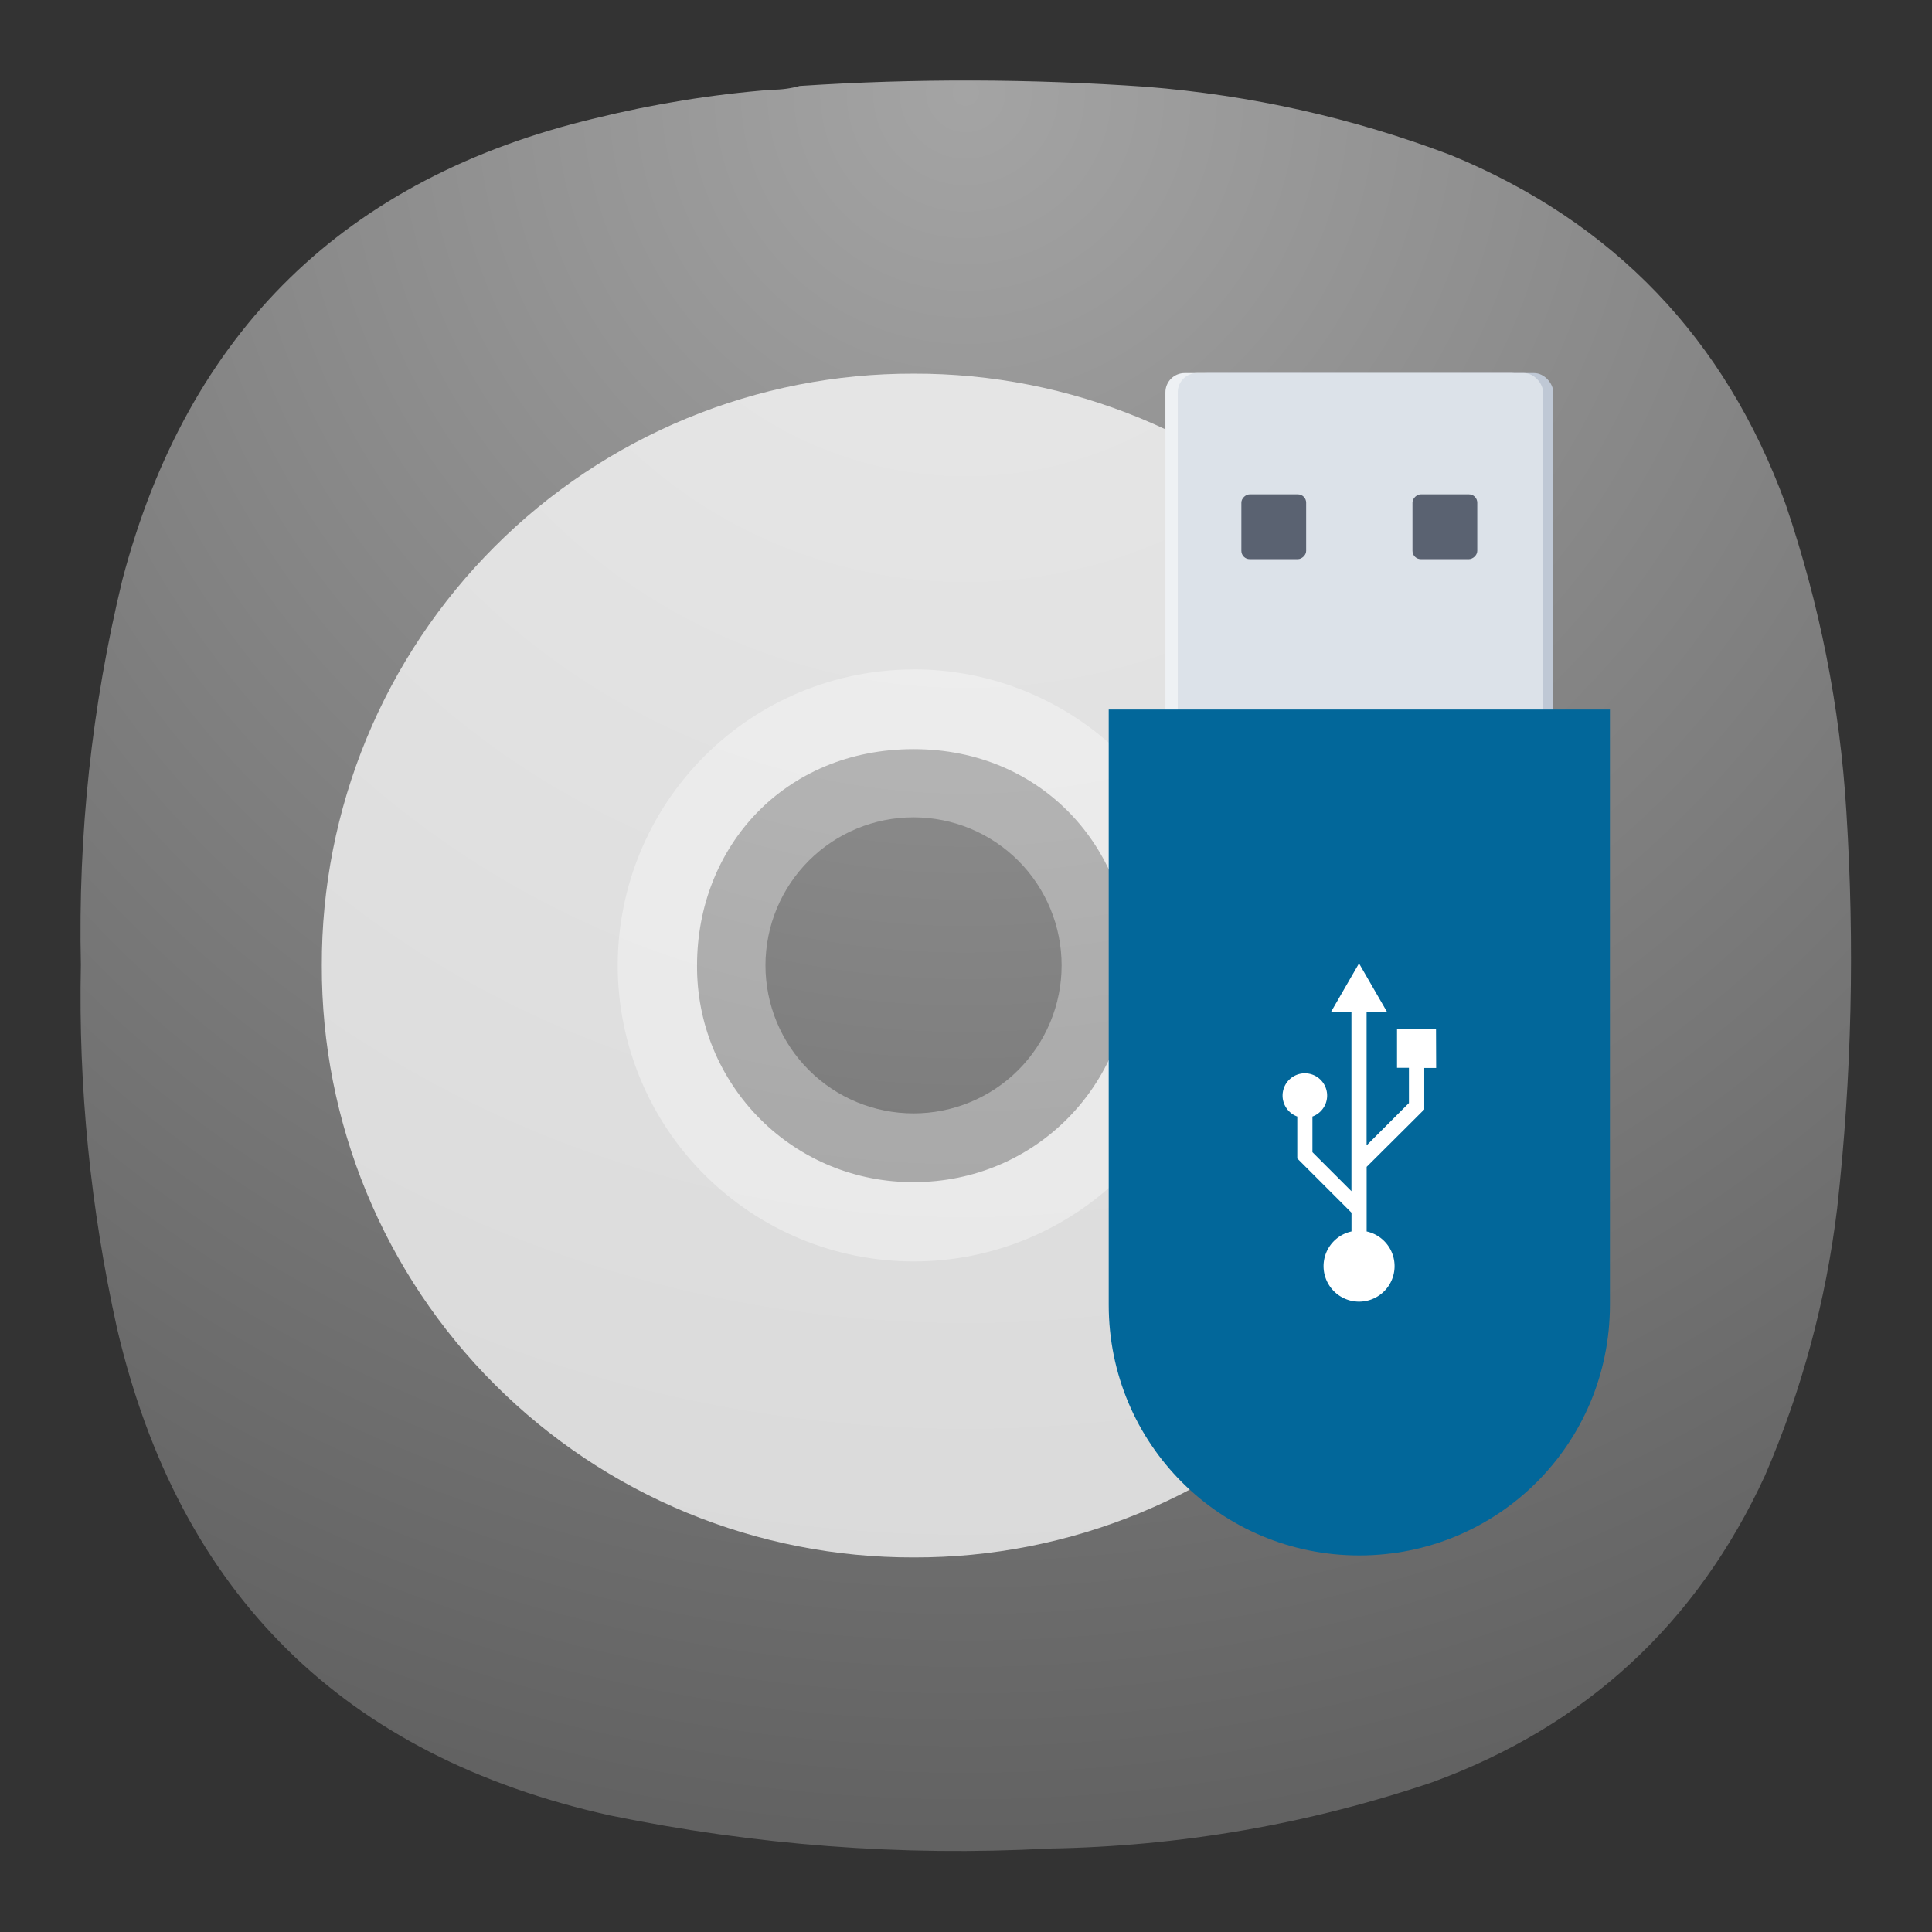 <?xml version="1.0" encoding="UTF-8" standalone="no"?>
<svg
   width="24"
   height="24"
   viewBox="0 0 24 24"
   fill="none"
   version="1.1"
   id="svg5996"
   sodipodi:docname="pendrive-image-recorder.svg"
   inkscape:version="1.2.2 (b0a8486541, 2022-12-01)"
   inkscape:export-filename="pendrive-image-recorder.pdf"
   inkscape:export-xdpi="800"
   inkscape:export-ydpi="800"
   xml:space="preserve"
   xmlns:inkscape="http://www.inkscape.org/namespaces/inkscape"
   xmlns:sodipodi="http://sodipodi.sourceforge.net/DTD/sodipodi-0.dtd"
   xmlns="http://www.w3.org/2000/svg"
   xmlns:svg="http://www.w3.org/2000/svg"><rect x="0" y="0" width="24" height="24" fill="#333333" stroke="none"/><sodipodi:namedview
     id="namedview5998"
     pagecolor="#ffffff"
     bordercolor="#000000"
     borderopacity="0.25"
     inkscape:showpageshadow="2"
     inkscape:pageopacity="0.0"
     inkscape:pagecheckerboard="0"
     inkscape:deskcolor="#d1d1d1"
     showgrid="false"
     inkscape:zoom="9.1041667"
     inkscape:cx="-3.569794"
     inkscape:cy="24.878719"
     inkscape:window-width="2560"
     inkscape:window-height="1000"
     inkscape:window-x="1680"
     inkscape:window-y="0"
     inkscape:window-maximized="1"
     inkscape:current-layer="svg5996" /><defs
     id="defs5994"><radialGradient
       id="paint0_radial_1_27"
       cx="0"
       cy="0"
       r="1"
       gradientUnits="userSpaceOnUse"
       gradientTransform="matrix(0,22,-22,0,2.883,-3.503)"><stop
         stop-color="#9BDF6C"
         id="stop5989"
         offset="0"
         style="stop-color:#a4a4a4;stop-opacity:1;" /><stop
         offset="1"
         stop-color="#204705"
         id="stop5991"
         style="stop-color:#626262;stop-opacity:1;" /></radialGradient><radialGradient
       id="paint0_radial_1_284"
       cx="0"
       cy="0"
       r="1"
       gradientUnits="userSpaceOnUse"
       gradientTransform="matrix(-11,22,-22,-11,-24.402,-4.165)"><stop
         stop-color="#9A9A9A"
         id="stop8367" /><stop
         offset="1"
         stop-color="#5D5D5D"
         id="stop8369" /></radialGradient><radialGradient
       fx="0"
       fy="0"
       cx="0"
       cy="0"
       r="1"
       gradientUnits="userSpaceOnUse"
       gradientTransform="matrix(0,16.5,-16.5,0,9,0.75)"
       spreadMethod="pad"
       id="radialGradient12763"><stop
         style="stop-opacity:1;stop-color:#a4a4a4"
         offset="0"
         id="stop12759" /><stop
         style="stop-opacity:1;stop-color:#626262"
         offset="1"
         id="stop12761" /></radialGradient><clipPath
       clipPathUnits="userSpaceOnUse"
       id="clipPath12773"><path
         d="M 0,0 H 19 V 19 H 0 Z"
         id="path12771" /></clipPath><clipPath
       clipPathUnits="userSpaceOnUse"
       id="clipPath12789"><path
         d="M 0,0 H 19 V 19 H 0 Z"
         id="path12787" /></clipPath><radialGradient
       fx="0"
       fy="0"
       cx="0"
       cy="0"
       r="1"
       gradientUnits="userSpaceOnUse"
       gradientTransform="matrix(0,16.5,-16.5,0,9,0.75)"
       spreadMethod="pad"
       id="radialGradient12763-3"><stop
         style="stop-opacity:1;stop-color:#a4a4a4"
         offset="0"
         id="stop12759-6" /><stop
         style="stop-opacity:1;stop-color:#626262"
         offset="1"
         id="stop12761-7" /></radialGradient></defs><g
     id="g12749-5"
     transform="matrix(1.333,0,0,1.333,-4.5225532e-4,-3.504174e-5)"><g
       id="g12751-3"><g
         id="g12757-5"><path
           d="m 7.195,0.836 c 0.09,0 0.176,-0.012 0.258,-0.035 1.078,-0.071 2.156,-0.067 3.231,0.008 0.976,0.078 1.921,0.289 2.836,0.636 1.519,0.625 2.558,1.711 3.121,3.254 0.316,0.93 0.507,1.887 0.566,2.867 0.078,1.235 0.051,2.465 -0.086,3.696 -0.105,0.863 -0.328,1.691 -0.672,2.488 -0.637,1.383 -1.672,2.336 -3.101,2.859 C 12.191,17 11,17.207 9.773,17.227 8.398,17.301 7.035,17.195 5.684,16.918 3.203,16.367 1.668,14.852 1.09,12.375 0.844,11.262 0.73,10.133 0.754,8.992 0.727,7.777 0.855,6.582 1.141,5.402 1.75,3.09 3.219,1.656 5.547,1.102 6.09,0.969 6.641,0.879 7.195,0.836 Z"
           style="fill:url(#radialGradient12763-3);fill-rule:evenodd;stroke:none"
           id="path12765-6" /></g></g></g><g
     id="g12628"
     transform="matrix(0.919,0,0,0.919,-1.394,-0.646)"><g
       id="g10410"
       transform="matrix(1,0,0,1,43.77,6.919)"><path
         opacity="0.75"
         d="m -21.902,6.835 c 0.003,-1.051 -0.202,-2.093 -0.604,-3.065 -0.401,-0.972 -0.99,-1.855 -1.734,-2.598 -0.743,-0.743 -1.626,-1.333 -2.598,-1.734 -0.972,-0.401 -2.013,-0.606 -3.065,-0.603 -1.051,-0.003 -2.093,0.202 -3.065,0.603 -0.972,0.401 -1.855,0.99 -2.598,1.734 -0.743,0.743 -1.333,1.626 -1.734,2.598 -0.401,0.972 -0.606,2.013 -0.603,3.065 -0.003,1.051 0.202,2.093 0.603,3.065 0.401,0.972 0.99,1.855 1.734,2.598 0.743,0.743 1.626,1.333 2.598,1.734 0.972,0.401 2.013,0.606 3.065,0.604 1.051,0.003 2.093,-0.202 3.065,-0.604 0.972,-0.401 1.855,-0.99 2.598,-1.734 0.743,-0.743 1.333,-1.626 1.734,-2.598 0.401,-0.972 0.606,-2.013 0.604,-3.065 z m -5.074,0 c 0,1.612 -1.283,2.928 -2.926,2.928 -0.385,0.002 -0.767,-0.072 -1.123,-0.218 -0.356,-0.146 -0.68,-0.362 -0.952,-0.634 -0.272,-0.272 -0.488,-0.596 -0.635,-0.952 -0.147,-0.356 -0.221,-0.738 -0.219,-1.123 0,-1.611 1.187,-2.926 2.928,-2.926 1.74,0 2.928,1.348 2.928,2.926 z"
         fill="#ffffff"
         id="path8363" /><path
         opacity="0.35"
         d="m -29.903,2.833 c -0.525,1.3e-4 -1.046,0.104 -1.531,0.305 -0.485,0.201 -0.926,0.496 -1.298,0.868 -0.371,0.372 -0.666,0.813 -0.867,1.298 -0.201,0.485 -0.304,1.006 -0.304,1.531 1.3e-4,0.526 0.104,1.046 0.305,1.531 0.201,0.485 0.496,0.926 0.868,1.298 0.372,0.371 0.813,0.666 1.298,0.867 0.485,0.201 1.006,0.304 1.531,0.304 1.061,-3e-4 2.079,-0.422 2.829,-1.173 0.75,-0.751 1.172,-1.769 1.171,-2.83 -3e-4,-1.061 -0.422,-2.079 -1.173,-2.829 -0.751,-0.75 -1.768,-1.172 -2.83,-1.171 z m 0,1.999 c 0.263,1.2e-4 0.523,0.052 0.766,0.153 0.243,0.101 0.463,0.248 0.649,0.434 0.186,0.186 0.333,0.407 0.433,0.649 0.101,0.243 0.152,0.503 0.152,0.766 -10e-5,0.263 -0.052,0.523 -0.153,0.766 -0.101,0.243 -0.248,0.463 -0.434,0.649 -0.186,0.186 -0.407,0.333 -0.649,0.433 -0.243,0.101 -0.503,0.152 -0.766,0.152 -0.531,0 -1.04,-0.211 -1.415,-0.586 -0.375,-0.375 -0.586,-0.884 -0.586,-1.415 0,-0.531 0.211,-1.04 0.586,-1.415 0.375,-0.375 0.884,-0.586 1.415,-0.586 z"
         fill="#ffffff"
         id="path8365" /></g><g
       id="g12611"
       transform="matrix(0.338,0,0,0.338,31.855,-1.438)"><g
         id="g12598"
         transform="translate(0.071)"><g
           id="g12585"><rect
             style="opacity:1;fill:#eef1f4;fill-opacity:1;stroke-linecap:round;stroke-linejoin:round;stroke-dashoffset:1.89;stroke-opacity:0.974;paint-order:stroke markers fill"
             id="rect12438"
             width="14.609"
             height="14.609"
             x="-43.222"
             y="21.254"
             rx="0.769"
             ry="0.769" /><rect
             style="opacity:1;fill:#bfc8d5;fill-opacity:1;stroke-linecap:round;stroke-linejoin:round;stroke-dashoffset:1.89;stroke-opacity:0.974;paint-order:stroke markers fill"
             id="rect12091"
             width="14.609"
             height="14.609"
             x="-42.32"
             y="21.254"
             rx="0.769"
             ry="0.769" /><rect
             style="opacity:1;fill:#dce2e9;fill-opacity:1;stroke-linecap:round;stroke-linejoin:round;stroke-dashoffset:1.89;stroke-opacity:0.974;paint-order:stroke markers fill"
             id="rect12089"
             width="14.609"
             height="14.609"
             x="-42.728"
             y="21.254"
             rx="0.769"
             ry="0.769" /></g><g
           id="g12589"
           transform="translate(-0.207)"><rect
             class="cls-15"
             x="-28.695"
             y="-39.977"
             width="2.591"
             height="2.591"
             rx="0.332"
             transform="rotate(-90)"
             id="rect10455"
             style="fill:#5a6271;fill-opacity:1;stroke-width:0.111" /><rect
             class="cls-15"
             x="-28.695"
             y="-33.134"
             width="2.591"
             height="2.591"
             rx="0.332"
             transform="rotate(-90)"
             id="rect10457"
             style="fill:#5a6271;fill-opacity:1;stroke-width:0.111" /></g></g><g
         id="g12580"><path
           id="rect10587"
           style="opacity:1;fill:#02679a;fill-opacity:1;stroke-linecap:round;stroke-linejoin:round;stroke-dashoffset:1.89;stroke-opacity:0.974;paint-order:stroke markers fill"
           d="m -45.418,34.71 v 23.808 c 0,5.553 4.469,10.021 10.021,10.021 5.553,0 10.023,-4.469 10.023,-10.021 V 34.71 Z"
           sodipodi:nodetypes="cssscc" /><path
           class="cls-6"
           d="m -32.329,47.479 h -1.559 v 1.559 h 0.476 v 1.409 l -1.693,1.693 v -5.335 h 0.819 l -1.122,-1.943 -1.122,1.943 h 0.819 v 7.167 l -1.56,-1.56 v -1.426 a 0.891,0.891 0 1 0 -0.606,0 v 1.678 l 0.391,0.391 v 0 l 1.777,1.777 v 0.75 a 1.42,1.42 0 1 0 0.606,0 v -2.583 l 1.962,-1.954 v 0 l 0.342,-0.342 v -1.66 h 0.476 z"
           id="path10463"
           style="fill:#ffffff;stroke-width:0.111" /></g></g></g></svg>
